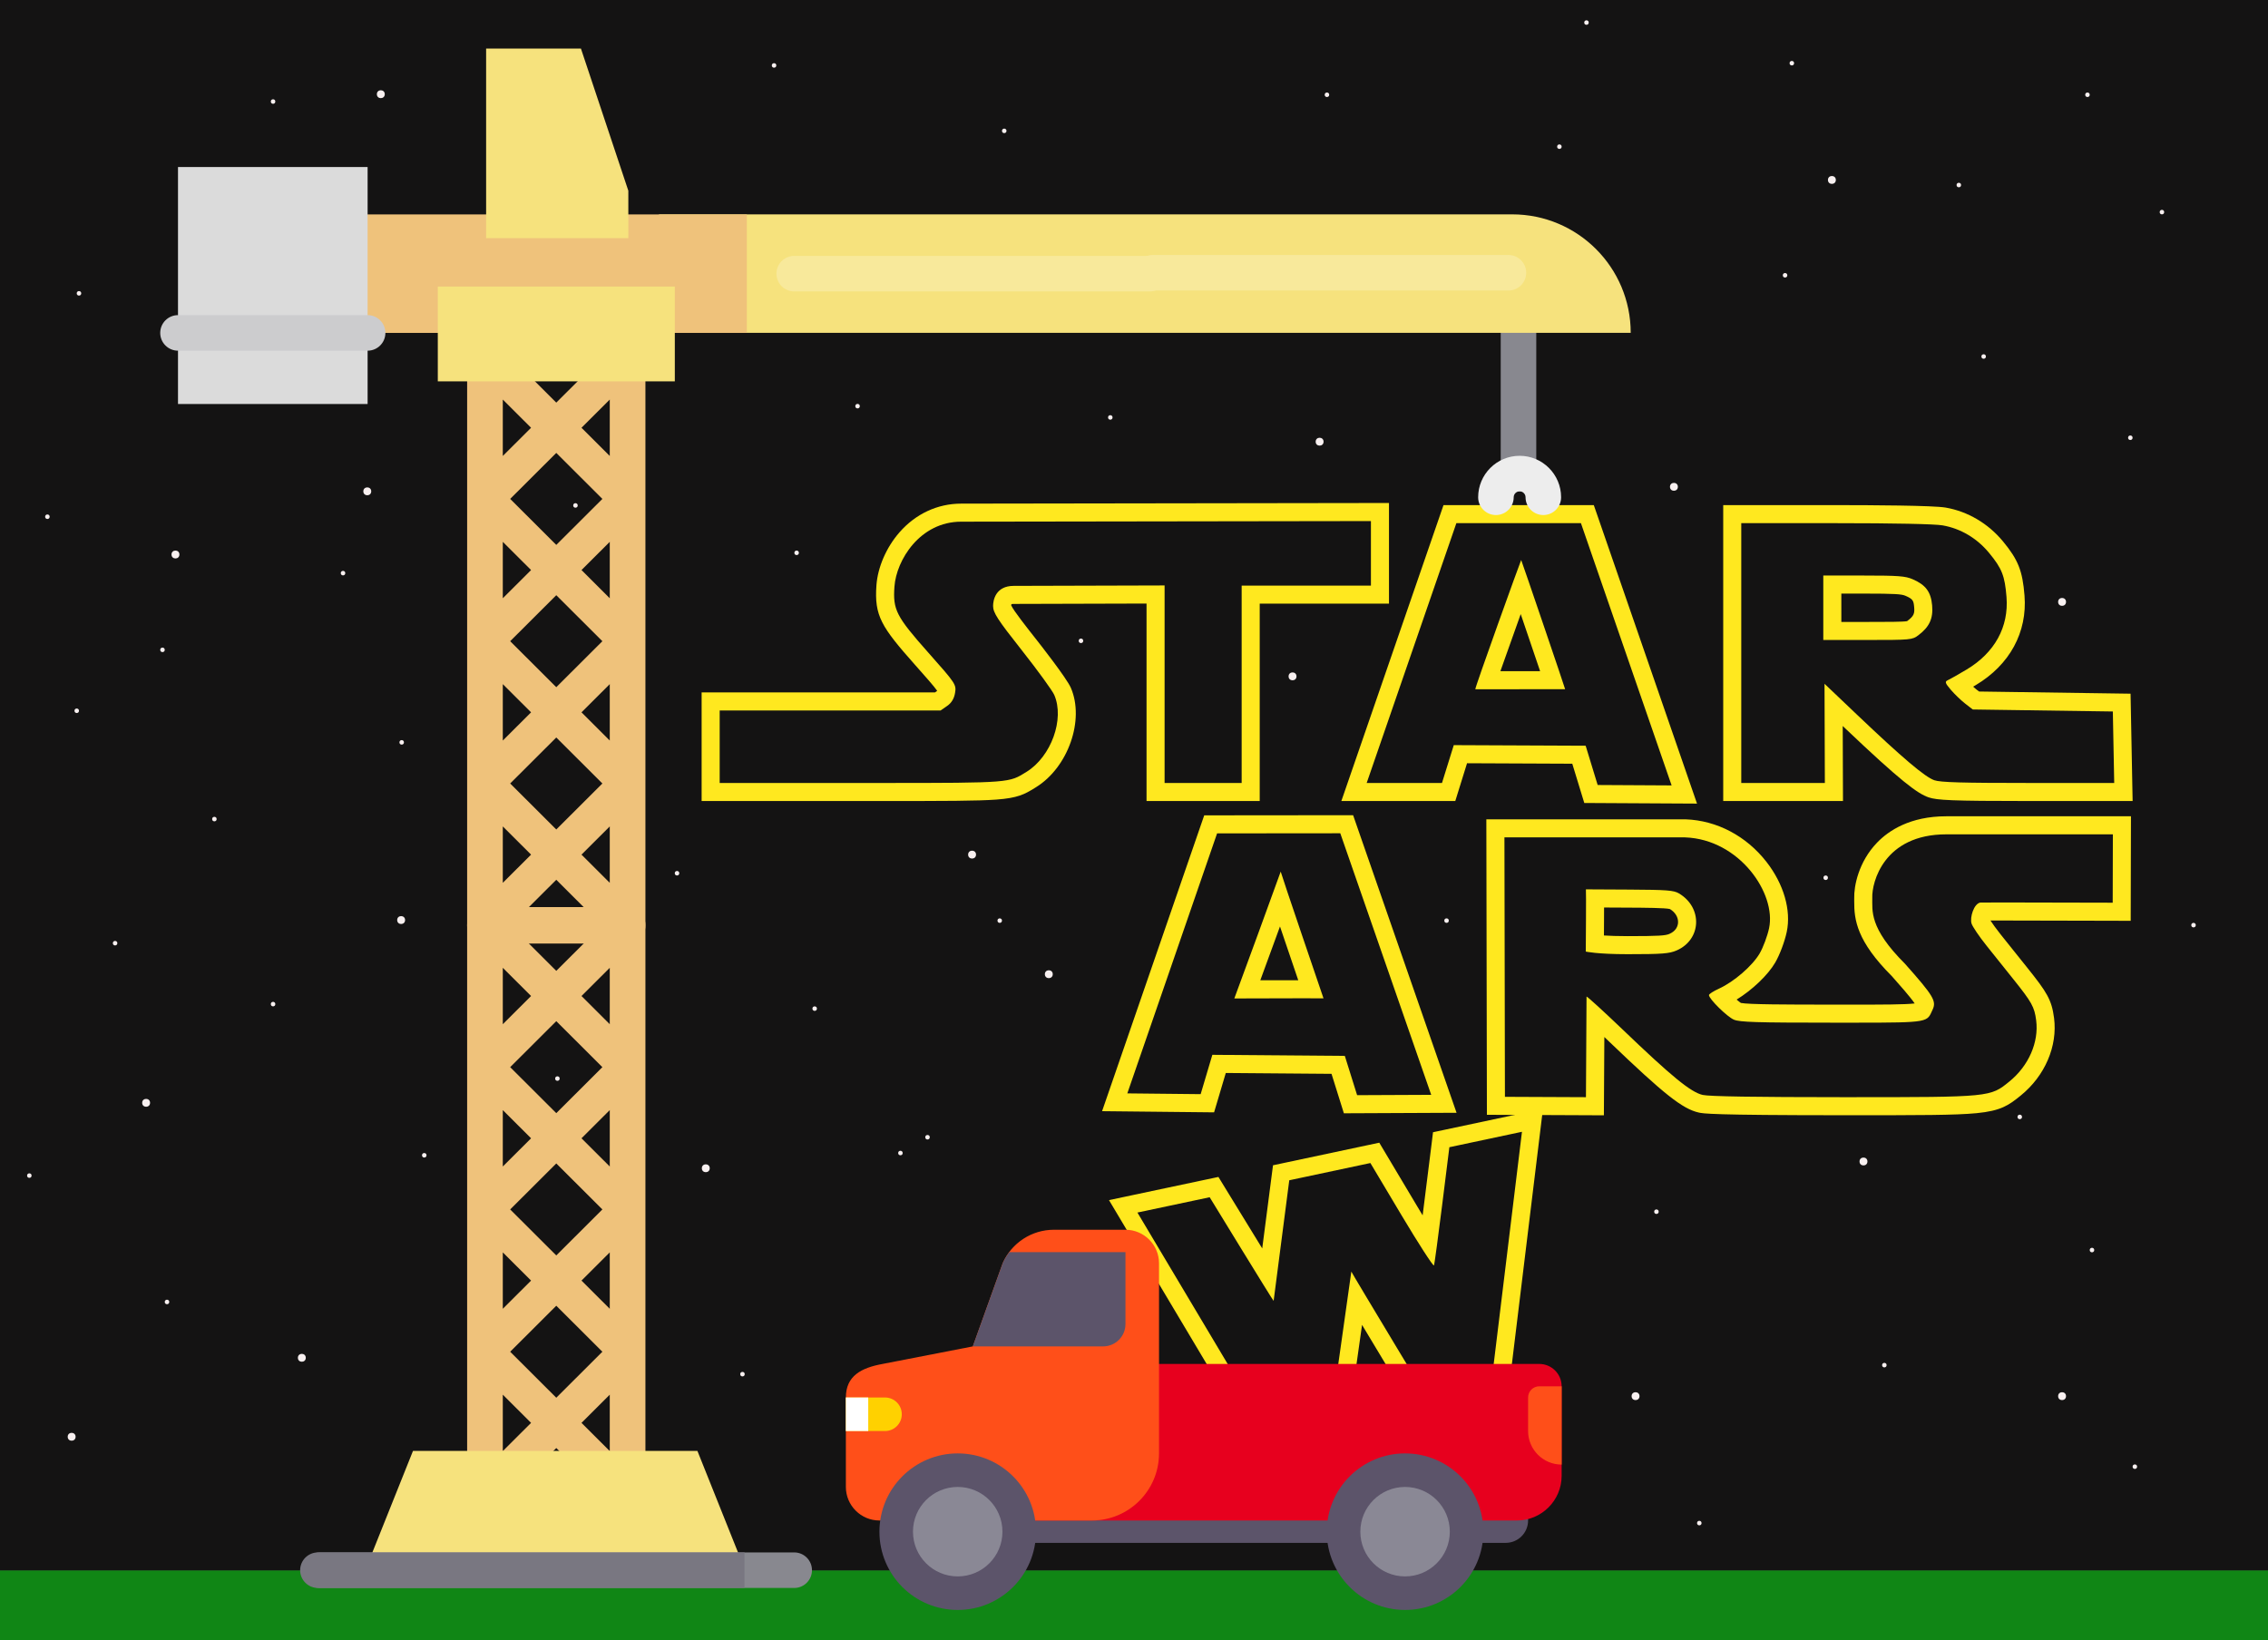 <svg width="1005" height="727" viewBox="0 0 1005 727" fill="none" xmlns="http://www.w3.org/2000/svg">
<rect x="0" y="0" width="1005" height="727" fill="#333333" stroke="none"/>
<rect width="1005" height="696" fill="#141313"/>
<rect y="696" width="1005" height="31" fill="#108615"/>
<path d="M607.249 515.435L621.024 538.538C628.475 551.029 634.86 560.929 635.394 560.815C635.403 560.814 635.41 560.808 635.416 560.801C635.893 560.158 642.246 508.425 642.246 508.425L674.417 501.587L659.643 622.929L637.282 627.682C637.282 627.682 598.764 563.824 598.806 563.541L588.415 637.161L566.28 641.866L504.015 537.379L536.034 530.594C536.034 530.594 564.137 576.577 564.371 576.527C564.372 576.527 564.372 576.526 564.373 576.525L571.301 523.075L607.249 515.435L607.249 515.435ZM491.42 531.87L497.143 541.474L559.408 645.961L562.34 650.883L567.944 649.691L590.079 644.986L595.555 643.822L596.337 638.279L603.552 587.162C605.965 591.182 608.569 595.514 611.173 599.842C620.8 615.845 630.432 631.814 630.432 631.814L633.375 636.691L638.946 635.507L661.307 630.754L666.894 629.567L667.584 623.896L682.359 502.555L683.713 491.432L672.754 493.762L640.582 500.6L635.001 501.786L634.305 507.451C633.192 516.515 631.7 528.483 630.404 538.619C629.602 537.294 628.764 535.899 627.893 534.439L614.12 511.337L611.188 506.419L605.586 507.609L569.639 515.25L564.097 516.428L563.368 522.047L559.32 553.278C553.924 544.502 547.657 534.27 542.86 526.422L539.911 521.596L534.376 522.768L502.357 529.552L491.42 531.87Z" fill="#FFE81F"/>
<path d="M936.258 369.758L936.183 400.063C936.183 400.063 903.54 399.954 886.944 399.954C881.423 399.954 877.678 399.967 877.5 399.999C874.64 400.52 872.819 406.601 873.63 409.27C874.029 410.62 877.021 415.03 880.26 419.08C883.489 423.131 888.8 429.761 892.04 433.809C900.359 444.19 901.5 446.239 902.269 452.2C903.519 461.881 898.94 472.36 890.44 479.27C881.922 486.2 882.295 486.249 819.057 486.249C818.141 486.249 817.222 486.249 816.28 486.249C777.82 486.239 757.48 485.92 754.519 485.26C749.259 484.07 740.879 477.23 718.729 455.98C710.762 448.344 703.42 441.658 703.043 441.656C703.033 441.656 703.028 441.662 703.028 441.672L702.767 486.251L666.868 486.092L666.647 371.112H711.918H746.708C770.838 371.983 787.168 396.022 783.918 411.352C783.178 414.831 781.298 419.873 779.737 422.552C776.527 428.052 768.357 435.112 761.726 438.143C759.277 439.251 757.277 440.541 757.277 441.001C757.277 442.711 765.338 450.65 768.357 451.911C770.936 452.99 778.447 453.23 811.567 453.23C815.449 453.23 818.975 453.232 822.175 453.232C855.468 453.232 853.793 452.992 856.365 447.491C858.166 443.661 856.796 441.371 844.126 427.101C828.075 411.13 829.756 403.48 829.646 397.83C829.417 391.06 834.748 369.761 862.458 369.761L936.258 369.758ZM721.188 422.878C736.558 422.878 739.678 422.639 742.949 421.218C753.989 416.418 754.579 402.239 743.989 395.947C741.67 394.566 738.689 394.338 722.029 394.247L702.75 394.146C702.909 394.296 702.689 421.716 702.689 421.716C702.689 421.716 707.518 422.878 721.188 422.878ZM944.277 361.758H936.256H862.456C846.424 361.758 836.941 368.086 831.81 373.395C823.463 382.028 821.497 392.899 821.648 398.024C821.656 398.451 821.651 398.889 821.646 399.346C821.573 407.675 822.8 417.104 838.305 432.592C841.37 436.044 846.498 441.831 848.436 444.707C844.198 445.228 833.456 445.228 822.174 445.228H817.382L811.566 445.226C791.662 445.226 774.878 445.169 771.438 444.49C770.957 444.176 770.282 443.636 769.54 442.992C776.417 438.757 783.37 432.193 786.644 426.58C788.631 423.167 790.822 417.337 791.742 413.012C793.782 403.387 790.417 391.776 782.741 381.944C773.785 370.473 760.756 363.61 746.995 363.114L746.85 363.108H746.705H711.915H666.644H658.628L658.644 371.125L658.865 486.104L658.881 494.053L666.83 494.088L702.729 494.247L710.717 494.282L710.764 486.294L710.919 459.588C711.652 460.284 712.41 461.007 713.188 461.753C737.415 484.993 745.547 491.432 752.75 493.061C754.729 493.502 758.003 494.233 816.273 494.249H819.052C850.598 494.249 866.432 494.249 875.851 493.339C886.64 492.296 890.11 489.849 895.312 485.614L895.485 485.473C906.17 476.786 911.808 463.643 910.2 451.173C909.152 443.063 907.006 439.694 898.278 428.805L895.684 425.565C892.644 421.766 888.971 417.178 886.509 414.09C884.523 411.606 882.963 409.401 882.022 407.957C883.258 407.954 884.863 407.952 886.94 407.952C903.335 407.952 935.827 408.06 936.153 408.062L944.161 408.088L944.181 400.08L944.256 369.774L944.277 361.758ZM710.739 414.586C710.752 412.565 710.764 410.299 710.777 408.029C710.787 406.029 710.796 404.025 710.799 402.189L721.986 402.247C728.415 402.282 738.089 402.335 739.975 402.87C742.382 404.331 743.725 406.59 743.579 408.93C743.499 410.194 742.897 412.518 739.758 413.881C738.008 414.641 735.218 414.878 721.188 414.878C716.738 414.878 713.305 414.749 710.739 414.586Z" fill="#FFE81F"/>
<path d="M593.908 369.287L634.198 485.207L601.368 485.357L595.918 467.947L537.218 467.476L532.038 484.907L499.538 484.566L539.318 369.337L593.908 369.287ZM567.507 386.283C567.424 386.616 562.363 400.502 557.285 414.387C552.165 428.387 547.028 442.387 546.957 442.496C546.957 442.497 546.956 442.497 546.957 442.497C546.957 442.497 546.957 442.497 546.957 442.496C547.093 442.456 565.273 442.416 576.925 442.416C582.378 442.416 586.4 442.425 586.475 442.445C586.476 442.449 586.476 442.45 586.476 442.45C586.476 442.45 586.476 442.449 586.476 442.447C586.476 442.447 586.476 442.447 586.475 442.445C586.271 441.916 567.566 386.959 567.507 386.283C567.508 386.279 567.508 386.277 567.508 386.277C567.507 386.277 567.507 386.279 567.507 386.283ZM599.595 361.282L593.902 361.287L539.312 361.338L533.616 361.343L531.757 366.729L491.977 481.958L488.354 492.452L499.456 492.567L531.956 492.908L537.989 492.971L539.708 487.189L543.174 475.527L590.028 475.902L593.736 487.75L595.501 493.388L601.408 493.362L634.237 493.212L645.432 493.16L641.756 482.586L601.466 366.666L599.595 361.282ZM558.472 434.424C559.987 430.295 562.028 424.714 564.799 417.135C565.668 414.759 566.463 412.584 567.192 410.59C567.855 412.546 568.577 414.674 569.361 416.988C570.007 418.894 572.846 427.258 575.281 434.416C568.041 434.416 562.591 434.417 558.472 434.424Z" fill="#FFE81F"/>
<path d="M607.488 230.928V259.528H550.208V346.998H516.058V259.458L449.198 259.648C441.138 259.648 440.058 266.068 440.058 268.528C440.058 271.548 442.028 274.568 452.848 288.268C459.868 297.168 466.318 306.048 467.168 307.988C471.808 318.668 465.808 335.308 454.878 342.068C447.088 346.881 448.419 346.999 390.57 346.999C387.596 346.999 384.474 346.999 381.178 346.999H318.908V314.869H416.808L419.698 312.859C421.648 311.499 422.778 309.629 423.208 307.069C423.808 303.389 423.498 302.909 411.408 289.289C397.118 273.189 395.608 270.249 396.348 259.969C397.188 248.239 407.648 231.199 425.928 231.199L607.488 230.928ZM615.488 222.916L607.475 222.928L425.915 223.198C415.457 223.198 405.744 227.716 398.573 235.92C392.759 242.572 388.943 251.349 388.367 259.397C387.394 272.908 390.504 277.79 405.423 294.599C409.753 299.476 413.87 304.115 415.244 306.085C415.222 306.164 415.202 306.215 415.19 306.244C415.175 306.256 415.152 306.274 415.12 306.296L414.298 306.868H318.908H310.908V314.868V346.998V354.998H318.908H381.178H386.115H390.57C419.092 354.998 433.17 354.971 441.464 354.363C450.954 353.668 453.982 352.04 458.518 349.223L459.084 348.872C473.346 340.051 480.696 319.045 474.506 304.798C472.596 300.44 460.503 285.052 459.13 283.312C455.334 278.505 449.068 270.572 448.076 268.276C448.1 268.083 448.147 267.883 448.197 267.744C448.362 267.702 448.678 267.646 449.198 267.646L508.058 267.479V346.996V354.996H516.058H550.208H558.208V346.996V267.526H607.488H615.488V259.526V230.926V222.916V222.916Z" fill="#FFE81F"/>
<path d="M700.548 231.857L740.728 348.077L707.958 347.897L702.638 330.487L644.199 330.227L638.978 346.997H605.609L645.348 231.857H700.548V231.857ZM653.737 305.478L693.538 305.428C693.539 305.428 693.539 305.429 693.539 305.429C693.675 305.429 674.197 248.228 674.067 248.188C673.925 248.183 653.288 305.478 653.737 305.478ZM706.247 223.857H700.548H645.348H639.647L637.787 229.247L598.047 344.388L594.385 354.998H605.61H638.98H644.869L646.619 349.375L650.08 338.254L696.712 338.461L700.311 350.235L702.032 355.864L707.919 355.897L740.689 356.077L751.986 356.139L748.295 345.463L708.115 229.243L706.247 223.857ZM664.851 297.464C667.319 290.437 670.755 280.807 673.865 272.152C676.813 280.796 680.074 290.397 682.453 297.442L664.851 297.464Z" fill="#FFE81F"/>
<path d="M813.396 231.857C839.317 231.857 857.306 232.227 860.766 232.827C868.766 234.217 875.996 238.487 881.416 245.047C887.086 251.907 888.386 255.187 889.126 264.587C890.187 277.857 883.876 289.307 871.426 296.737C867.796 298.907 864.067 301.017 863.136 301.437C861.706 302.087 861.897 302.707 864.456 305.707C866.105 307.637 868.966 310.387 870.806 311.817L874.166 314.427L936.246 315.317L936.855 346.997H898.794C869.355 346.997 859.934 346.727 857.174 345.797C853.044 344.397 843.105 335.977 822.903 316.757L808.483 303.037L808.635 346.997H771.592V231.857H813.396ZM807.938 283.627H827.609C846.75 283.627 847.348 283.567 850.079 281.517C854.96 277.857 856.688 274.087 856.17 268.297C855.64 262.327 853.34 259.217 847.569 256.717C844.319 255.297 841.188 255.067 825.848 255.067H807.938V283.627V283.627ZM813.396 223.857H771.596H763.596V231.857V346.997V354.997H771.596H808.639H816.667L816.639 346.969L816.551 321.753L817.391 322.552C842.377 346.325 849.747 351.725 854.609 353.373C858.342 354.632 864.591 354.997 898.797 354.997H936.858H945.012L944.856 346.843L944.247 315.163L944.099 307.429L936.365 307.318L876.963 306.467L875.718 305.5C875.322 305.191 874.842 304.783 874.329 304.321C874.775 304.057 875.183 303.814 875.536 303.604C890.539 294.651 898.402 280.197 897.105 263.951C896.242 252.992 894.285 248.055 887.585 239.951C881.001 231.982 871.964 226.653 862.138 224.946C856.678 223.999 829.257 223.857 813.396 223.857ZM815.938 263.067H825.848C839.875 263.067 842.654 263.3 844.366 264.048C847.616 265.456 847.946 266.139 848.201 269.005C848.457 271.853 848.104 272.999 845.279 275.117C845.186 275.186 845.115 275.24 845.056 275.283C843.191 275.628 836.27 275.628 827.609 275.628H815.939L815.938 263.067Z" fill="#FFE81F"/>
<path d="M672.877 217.78C677.227 217.78 680.754 214.253 680.754 209.903V104.877C680.754 100.527 677.227 97 672.877 97C668.527 97 665 100.527 665 104.877V209.903C665 214.253 668.527 217.78 672.877 217.78Z" fill="#88888F"/>
<path d="M691.758 220.379C691.758 210.245 683.512 202 673.379 202C663.246 202 655 210.246 655 220.379C655 224.729 658.527 228.256 662.877 228.256C667.227 228.256 670.754 224.729 670.754 220.379C670.754 218.932 671.932 217.753 673.38 217.753C674.828 217.753 676.006 218.931 676.006 220.379C676.006 224.729 679.533 228.256 683.883 228.256C688.233 228.256 691.758 224.729 691.758 220.379Z" fill="#EDEDED"/>
<path d="M292 147.513H722.605C722.605 118.511 699.094 95 670.092 95H292V147.513V147.513Z" fill="#F6E27D"/>
<path d="M152.394 95.026H330.938V147.539H152.394V95.026Z" fill="#EFC27B"/>
<path d="M207 284.16V221.111C207 221.108 207 221.104 207 221.101V158.047C207 153.694 210.536 150.165 214.9 150.165H278.1C282.464 150.165 286 153.694 286 158.047V221.101C286 221.103 286 221.104 286 221.106C286 221.108 286 221.109 286 221.111V284.159C286 284.161 286 284.162 286 284.164C286 284.166 286 284.167 286 284.169V347.217C286 347.219 286 347.22 286 347.222C286 347.224 286 347.225 286 347.227V410.283C286 414.636 282.464 418.165 278.1 418.165H214.9C210.536 418.165 207 414.636 207 410.283V347.229C207 347.226 207 347.222 207 347.218V284.169C207 284.167 207 284.163 207 284.16ZM235.328 252.635L222.8 240.135V265.134L235.328 252.635ZM226.073 284.165L246.5 304.548L266.928 284.165L246.5 263.783L226.073 284.165ZM246.5 241.488L266.928 221.106L246.5 200.723L226.073 221.105L246.5 241.488ZM222.8 202.075L235.328 189.575L222.8 177.076V202.075ZM246.5 178.43L259.028 165.929H233.974L246.5 178.43ZM257.672 189.576L270.201 202.077V177.078L257.672 189.576ZM257.672 252.635L270.201 265.136V240.136L257.672 252.635ZM257.672 315.694L270.201 328.195V303.195L257.672 315.694ZM246.5 326.843L226.073 347.225L246.5 367.608L266.928 347.225L246.5 326.843ZM257.672 378.754L270.201 391.254V366.255L257.672 378.754ZM246.5 389.901L233.973 402.401H259.026L246.5 389.901ZM235.328 378.754L222.8 366.254V391.252L235.328 378.754ZM235.328 315.694L222.8 303.194V328.193L235.328 315.694Z" fill="#EFC27B"/>
<path d="M207 535.995V472.946C207 472.943 207 472.939 207 472.936V409.882C207 405.529 210.536 402 214.9 402H278.1C282.464 402 286 405.529 286 409.882V472.936C286 472.938 286 472.939 286 472.941C286 472.943 286 472.944 286 472.946V535.994C286 535.996 286 535.997 286 535.999C286 536.001 286 536.002 286 536.004V599.052C286 599.054 286 599.055 286 599.057C286 599.059 286 599.06 286 599.062V662.118C286 666.471 282.464 670 278.1 670H214.9C210.536 670 207 666.471 207 662.118V599.064C207 599.061 207 599.057 207 599.053V536.004C207 536.002 207 535.998 207 535.995ZM235.328 504.47L222.8 491.97V516.969L235.328 504.47ZM226.073 536L246.5 556.383L266.928 536L246.5 515.618L226.073 536ZM246.5 493.323L266.928 472.941L246.5 452.558L226.073 472.94L246.5 493.323ZM222.8 453.91L235.328 441.41L222.8 428.911V453.91ZM246.5 430.265L259.028 417.764H233.974L246.5 430.265ZM257.672 441.411L270.201 453.912V428.913L257.672 441.411ZM257.672 504.47L270.201 516.971V491.971L257.672 504.47ZM257.672 567.529L270.201 580.03V555.03L257.672 567.529ZM246.5 578.678L226.073 599.06L246.5 619.443L266.928 599.06L246.5 578.678ZM257.672 630.589L270.201 643.089V618.09L257.672 630.589ZM246.5 641.736L233.973 654.236H259.026L246.5 641.736ZM235.328 630.589L222.8 618.089V643.087L235.328 630.589ZM235.328 567.529L222.8 555.029V580.028L235.328 567.529Z" fill="#EFC27B"/>
<path d="M330.041 695.522H162L183.006 643.01H309.036L330.041 695.522Z" fill="#F6E27D"/>
<path d="M194 127H299.026V169.01H194V127Z" fill="#F6E27D"/>
<path d="M78.876 74.021H162.897V179.047H78.876V74.021Z" fill="#DBDBDB"/>
<path d="M78.877 155.415H162.898C167.249 155.415 170.775 151.888 170.775 147.538C170.775 143.188 167.249 139.661 162.898 139.661H78.877C74.526 139.661 71 143.188 71 147.538C71 151.888 74.526 155.415 78.877 155.415Z" fill="#CCCCCE"/>
<path d="M278.426 84.522L257.421 21.508H215.41V105.528H278.426V84.522Z" fill="#F6E27D"/>
<path d="M351.944 129.159H509.482C513.832 129.159 517.359 125.632 517.359 121.282C517.359 116.932 513.832 113.405 509.482 113.405H351.944C347.594 113.405 344.067 116.932 344.067 121.282C344.067 125.632 347.593 129.159 351.944 129.159Z" fill="#F8E99B"/>
<path d="M510.877 128.754H668.415C672.765 128.754 676.292 125.227 676.292 120.877C676.292 116.527 672.765 113 668.415 113H510.877C506.527 113 503 116.527 503 120.877C503 125.227 506.526 128.754 510.877 128.754Z" fill="#F8E99B"/>
<path d="M141.876 703.754H351.928C356.278 703.754 359.805 700.227 359.805 695.877C359.805 691.527 356.278 688 351.928 688H141.877C137.526 688 134 691.527 134 695.877C134 700.227 137.525 703.754 141.876 703.754Z" fill="#88888F"/>
<path d="M140.877 688H329.923V703.754H140.877C136.526 703.754 133 700.227 133 695.877C133 691.527 136.526 688 140.877 688Z" fill="#797781"/>
<path d="M399.603 683.765H667.221C672.695 683.765 677.132 679.327 677.132 673.853V663.941H399.603V683.765Z" fill="#5C546A"/>
<path d="M450.464 665.548L504.979 606.078C505.917 605.052 507.243 604.471 508.632 604.471H682.088C687.552 604.471 692 608.918 692 614.382V654.029C692 664.962 683.109 673.853 672.176 673.853H454.118C452.153 673.853 450.372 672.691 449.583 670.891C448.789 669.095 449.138 666.995 450.464 665.548Z" fill="#E7001E"/>
<path d="M391.099 604.471L431.072 596.698L444.355 559.718C448.329 550.776 457.215 545 467.001 545H498.721C506.919 545 513.588 551.669 513.588 559.868V644.118C513.588 660.515 500.25 673.853 483.853 673.853H389.691C381.493 673.853 374.824 667.184 374.824 658.985V619.338C374.824 609.755 381.667 606.188 391.099 604.471Z" fill="#FF4F19"/>
<path d="M374.824 634.206H392.169C396.274 634.206 399.603 630.877 399.603 626.772C399.603 622.667 396.274 619.338 392.169 619.338H374.824" fill="#FFD100"/>
<path d="M692 649.074C683.789 649.074 677.132 642.417 677.132 634.206V619.338C677.132 616.601 679.351 614.382 682.088 614.382H692V649.074Z" fill="#FF4F19"/>
<path d="M622.617 713.5C603.458 713.5 587.926 697.968 587.926 678.809C587.926 659.649 603.458 644.118 622.617 644.118C641.776 644.118 657.308 659.649 657.308 678.809C657.308 697.968 641.776 713.5 622.617 713.5Z" fill="#5C546A"/>
<path d="M622.617 698.632C611.669 698.632 602.794 689.757 602.794 678.809C602.794 667.861 611.669 658.985 622.617 658.985C633.565 658.985 642.441 667.861 642.441 678.809C642.441 689.757 633.565 698.632 622.617 698.632Z" fill="#8A8895"/>
<path d="M424.382 713.5C405.223 713.5 389.691 697.968 389.691 678.809C389.691 659.649 405.223 644.118 424.382 644.118C443.542 644.118 459.074 659.649 459.074 678.809C459.074 697.968 443.542 713.5 424.382 713.5Z" fill="#5C546A"/>
<path d="M424.382 698.632C413.434 698.632 404.559 689.757 404.559 678.809C404.559 667.861 413.434 658.985 424.382 658.985C435.331 658.985 444.206 667.861 444.206 678.809C444.206 689.757 435.331 698.632 424.382 698.632Z" fill="#8A8895"/>
<path d="M444.356 559.718C445.13 557.975 446.139 556.395 447.257 554.912H498.721V586.786C498.721 592.26 494.283 596.698 488.809 596.698H431.072L444.356 559.718Z" fill="#5C546A"/>
<path d="M374.824 619.338H384.735V634.206H374.824V619.338Z" fill="white"/>
<circle cx="34" cy="315" r="1" fill="#F8F0F0"/>
<circle cx="794" cy="28" r="1" fill="#F8F0F0"/>
<circle cx="811.75" cy="79.75" r="1.75" fill="#F8F0F0"/>
<circle cx="913.75" cy="266.75" r="1.75" fill="#F8F0F0"/>
<circle cx="572.75" cy="299.75" r="1.75" fill="#F8F0F0"/>
<circle cx="464.75" cy="431.75" r="1.75" fill="#F8F0F0"/>
<circle cx="162.75" cy="217.75" r="1.75" fill="#F8F0F0"/>
<circle cx="31.75" cy="636.75" r="1.75" fill="#F8F0F0"/>
<circle cx="64.75" cy="488.75" r="1.75" fill="#F8F0F0"/>
<circle cx="133.75" cy="601.75" r="1.75" fill="#F8F0F0"/>
<circle cx="913.75" cy="618.75" r="1.75" fill="#F8F0F0"/>
<circle cx="724.75" cy="618.75" r="1.75" fill="#F8F0F0"/>
<circle cx="741.75" cy="215.75" r="1.75" fill="#F8F0F0"/>
<circle cx="77.75" cy="245.75" r="1.75" fill="#F8F0F0"/>
<circle cx="177.75" cy="407.75" r="1.75" fill="#F8F0F0"/>
<circle cx="430.75" cy="378.75" r="1.75" fill="#F8F0F0"/>
<circle cx="312.75" cy="517.75" r="1.75" fill="#F8F0F0"/>
<circle cx="825.75" cy="514.75" r="1.75" fill="#F8F0F0"/>
<circle cx="168.75" cy="41.75" r="1.75" fill="#F8F0F0"/>
<circle cx="584.75" cy="195.75" r="1.75" fill="#F8F0F0"/>
<circle cx="300" cy="387" r="1" fill="#F8F0F0"/>
<circle cx="703" cy="10" r="1" fill="#F8F0F0"/>
<circle cx="925" cy="42" r="1" fill="#F8F0F0"/>
<circle cx="895" cy="495" r="1" fill="#F8F0F0"/>
<circle cx="411" cy="504" r="1" fill="#F8F0F0"/>
<circle cx="879" cy="158" r="1" fill="#F8F0F0"/>
<circle cx="21" cy="229" r="1" fill="#F8F0F0"/>
<circle cx="972" cy="410" r="1" fill="#F8F0F0"/>
<circle cx="13" cy="521" r="1" fill="#F8F0F0"/>
<circle cx="946" cy="650" r="1" fill="#F8F0F0"/>
<circle cx="247" cy="478" r="1" fill="#F8F0F0"/>
<circle cx="380" cy="180" r="1" fill="#F8F0F0"/>
<circle cx="479" cy="284" r="1" fill="#F8F0F0"/>
<circle cx="588" cy="42" r="1" fill="#F8F0F0"/>
<circle cx="691" cy="65" r="1" fill="#F8F0F0"/>
<circle cx="868" cy="82" r="1" fill="#F8F0F0"/>
<circle cx="809" cy="389" r="1" fill="#F8F0F0"/>
<circle cx="188" cy="512" r="1" fill="#F8F0F0"/>
<circle cx="343" cy="29" r="1" fill="#F8F0F0"/>
<circle cx="121" cy="45" r="1" fill="#F8F0F0"/>
<circle cx="255" cy="224" r="1" fill="#F8F0F0"/>
<circle cx="178" cy="329" r="1" fill="#F8F0F0"/>
<circle cx="445" cy="58" r="1" fill="#F8F0F0"/>
<circle cx="958" cy="94" r="1" fill="#F8F0F0"/>
<circle cx="791" cy="122" r="1" fill="#F8F0F0"/>
<circle cx="944" cy="194" r="1" fill="#F8F0F0"/>
<circle cx="927" cy="554" r="1" fill="#F8F0F0"/>
<circle cx="753" cy="675" r="1" fill="#F8F0F0"/>
<circle cx="734" cy="537" r="1" fill="#F8F0F0"/>
<circle cx="835" cy="605" r="1" fill="#F8F0F0"/>
<circle cx="329" cy="609" r="1" fill="#F8F0F0"/>
<circle cx="492" cy="185" r="1" fill="#F8F0F0"/>
<circle cx="641" cy="408" r="1" fill="#F8F0F0"/>
<circle cx="399" cy="511" r="1" fill="#F8F0F0"/>
<circle cx="443" cy="408" r="1" fill="#F8F0F0"/>
<circle cx="35" cy="130" r="1" fill="#F8F0F0"/>
<circle cx="353" cy="245" r="1" fill="#F8F0F0"/>
<circle cx="361" cy="447" r="1" fill="#F8F0F0"/>
<circle cx="74" cy="577" r="1" fill="#F8F0F0"/>
<circle cx="152" cy="254" r="1" fill="#F8F0F0"/>
<circle cx="121" cy="445" r="1" fill="#F8F0F0"/>
<circle cx="51" cy="418" r="1" fill="#F8F0F0"/>
<circle cx="95" cy="363" r="1" fill="#F8F0F0"/>
<circle cx="72" cy="288" r="1" fill="#F8F0F0"/>
</svg>
